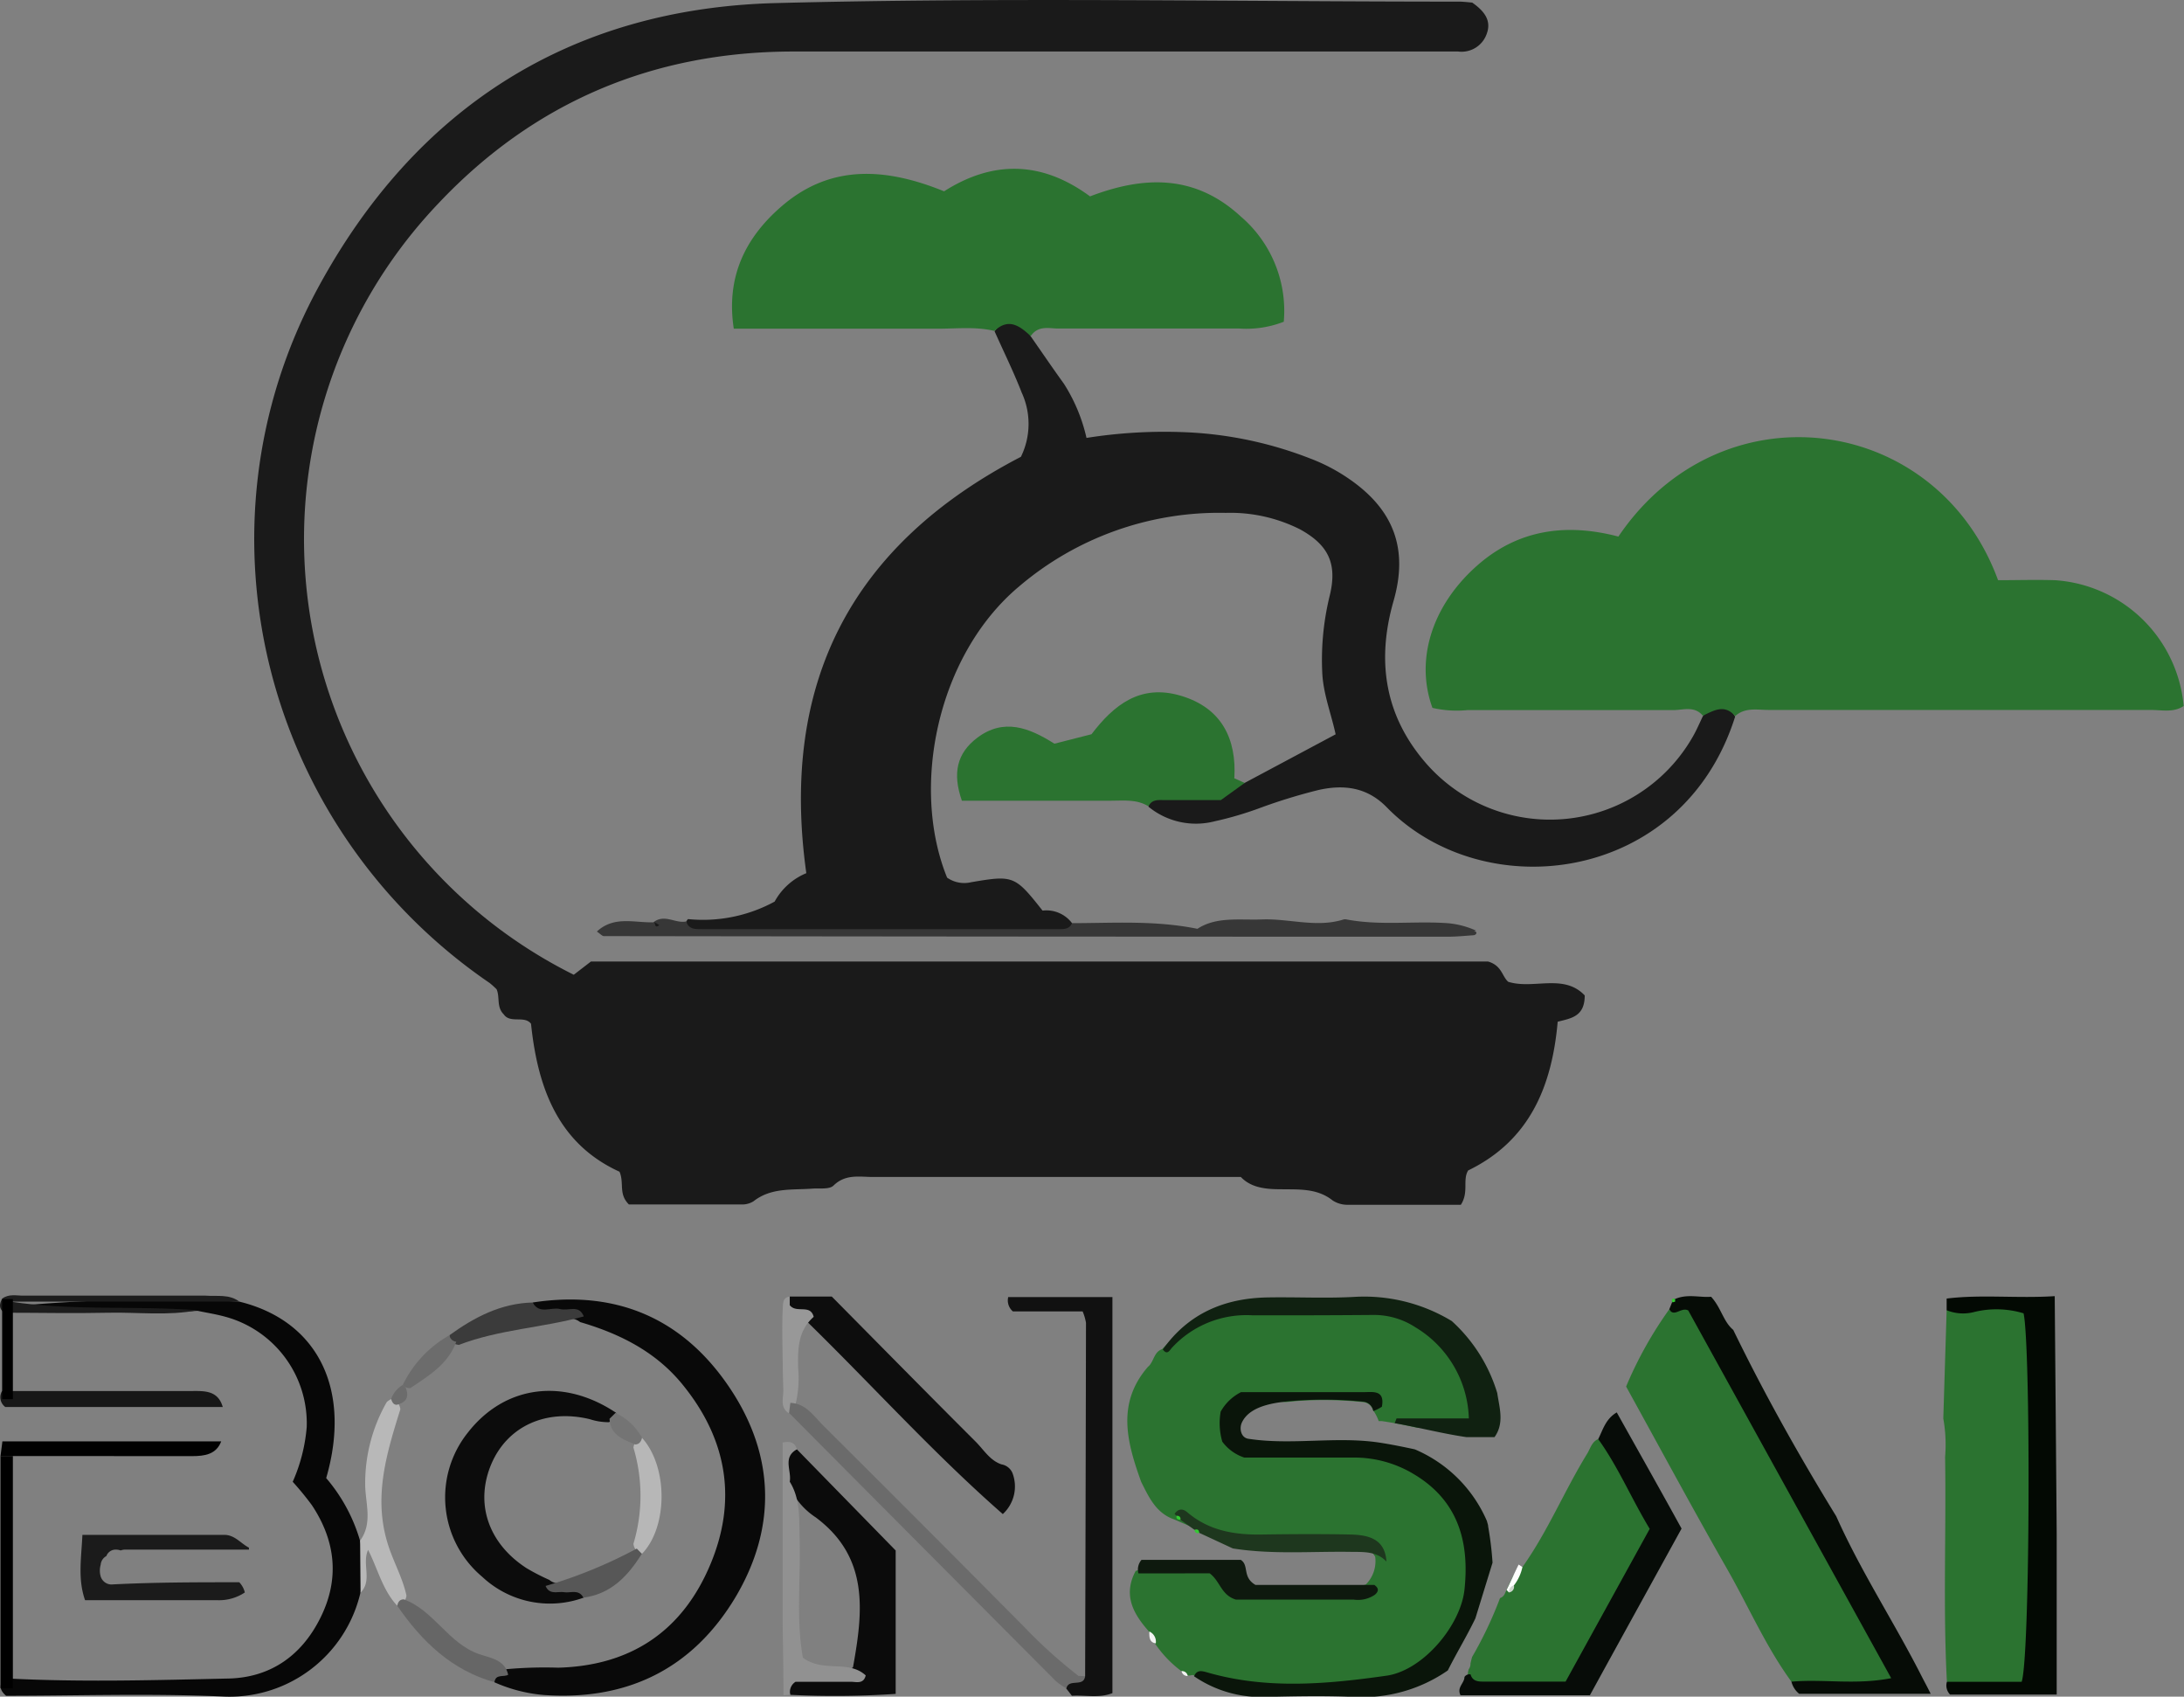 <svg xmlns="http://www.w3.org/2000/svg" viewBox="0 0 254.42 197.59"><rect x="0" y="0" width="254.42" height="197.59" fill="#808080" stroke="none"/><defs><style>.cls-1{fill:#1a1a1a;}.cls-2{fill:#2b7330;}.cls-3{fill:#060c06;}.cls-4{fill:#030903;}.cls-5{fill:#102111;}.cls-6{fill:#373737;}.cls-7{fill:#0d0d0d;}.cls-8{fill:#989898;}.cls-9{fill:#070707;}.cls-10{fill:#0a150a;}.cls-11{fill:#090909;}.cls-12{fill:#111;}.cls-13{fill:#070c08;}.cls-14{fill:#0b0b0b;}.cls-15{fill:#1b1b1b;}.cls-16{fill:#010101;}.cls-17{fill:#6b6b6b;}.cls-18{fill:#171717;}.cls-19{fill:#1d1d1d;}.cls-20{fill:#b8b8b8;}.cls-21{fill:#919191;}.cls-22{fill:#666;}.cls-23{fill:#3b3b3b;}.cls-24{fill:#6c6c6c;}.cls-25{fill:#fefefe;}.cls-26{fill:#f2f3f2;}.cls-27{fill:#34c933;}.cls-28{fill:#0e190e;}.cls-29{fill:#1e371e;}.cls-30{fill:#cdd5cc;}.cls-31{fill:#34ca33;}.cls-32{fill:#0c0c0c;}.cls-33{fill:#b7b7b7;}.cls-34{fill:#575757;}.cls-35{fill:#747474;}</style></defs><g id="Layer_2" data-name="Layer 2"><g id="Layer_1-2" data-name="Layer 1"><path class="cls-1" d="M171.5.3C173,1.35,173.77,2.46,173.17,4a3.1,3.1,0,0,1-3.3,2c-.87,0-1.74,0-2.61,0H92.45c-16.31,0-30.24,5.87-41.4,17.71a56.66,56.66,0,0,0,15.79,89.81l2-1.54H173.35c1.62.47,1.62,1.74,2.35,2.36,2.93.92,6.47-1,8.91,1.59,0,2.47-1.59,2.66-3.15,3.06-.66,7.44-3.21,13.82-10.43,17.32-.68,1.13.11,2.5-.85,4-4.23,0-8.69,0-13.15,0a3.16,3.16,0,0,1-1.78-.5c-1.83-1.46-4-1.27-6.07-1.31-1.78,0-3.46-.19-4.63-1.43-14.44,0-28.65,0-42.87,0-1.56,0-3.18-.37-4.58,1-.49.48-1.66.29-2.52.36-2.33.17-4.75-.14-6.8,1.47a2.47,2.47,0,0,1-1.43.37c-4.46,0-8.93,0-13.09,0-1.24-1.23-.52-2.48-1.09-3.81-7.09-3.23-9.52-9.65-10.31-17.23-.75-1-2.42,0-3.17-1.09-.88-.86-.43-2-.84-2.93a9.53,9.53,0,0,0-.81-.73c-26.34-18-35.2-52.88-20-80.95C48.43,12.5,66.49,1,90.3.36,116.84-.33,143.4.19,170,.19,170.45.19,171,.26,171.5.3Z"/><path class="cls-1" d="M79.94,107.31c.08-.1.17-.28.24-.27A17.46,17.46,0,0,0,90.24,105a7.43,7.43,0,0,1,3.69-3.31c-3.09-22.12,5.21-38.22,25-48.49a8.71,8.71,0,0,0,.09-7.48c-.94-2.42-2.1-4.76-3.16-7.14,1.66-2.2,2.54-2.08,4.22.6,1.28,1.83,2.54,3.69,3.85,5.5A19.81,19.81,0,0,1,126.57,51a58,58,0,0,1,12.19-.63,45.07,45.07,0,0,1,13.8,3,21.09,21.09,0,0,1,4.61,2.41c5.2,3.58,6.92,8.16,5.16,14.24-2,7-1,13.37,3.8,18.88a19.16,19.16,0,0,0,31.09-3.14c.43-.75.77-1.56,1.15-2.35,1.27-1.62,2.53-2.11,3.76.05C196,102.89,172.92,105.68,161.53,94c-2.29-2.34-5-2.65-7.92-2a65,65,0,0,0-6.76,2.07,39.71,39.71,0,0,1-5.36,1.58,8.72,8.72,0,0,1-7.7-1.7c.21-1.77,1.68-1.68,2.81-1.67a43,43,0,0,0,8.39-1.1l10.6-5.66c-.52-2.43-1.46-4.74-1.56-7.25a31.31,31.31,0,0,1,.87-8.89c.91-3.72-.13-5.9-3.45-7.73a18.06,18.06,0,0,0-8.67-1.92,35.93,35.93,0,0,0-24.09,8.59c-9.52,8-12.64,23.36-8.36,33.89a3.49,3.49,0,0,0,2.82.53c4.9-.83,5.08-.77,8.3,3.31a3.73,3.73,0,0,1,3.44,1.47c-.16,1.67-1.48,1-2.29,1q-20.1.06-40.2,0C81.49,108.53,80,109.21,79.94,107.31Z"/><path class="cls-2" d="M158.19,168.73c-3.36-.15-6.73,0-10.09,0-1.61,0-3.29.09-4.39-1.59-.64-2.35.48-3.49,2.74-3.79a13.5,13.5,0,0,1,3.3-.06l1.38-.13a44.67,44.67,0,0,1,7.67.13,1.3,1.3,0,0,1,1.14.92l0,0a5.41,5.41,0,0,1,.67,1.29l.34,0c1.4.2,2.78.48,4.16.78,2.21-.11,4.55.43,6.39-1.25.31-6.55-4.74-12.42-11.05-12.81-3.85-.24-7.72.07-11.57-.1-5.24-.23-9.82,1.1-13.5,5-1,.35-.95,1.5-1.65,2.06-3.7,4.26-2.44,8.82-.79,13.4.9,1.79,1.73,3.64,3.84,4.37,3.74,1.63,7.47,3.16,11.72,2.8a69.45,69.45,0,0,1,7.77,0c1.49,0,3,0,3.93,1.55a3.85,3.85,0,0,1-1.1,3.24c-4.47,1.32-9,.41-13.57.54a3.76,3.76,0,0,1-2.36-1c-3.4-2.64-7.09-2.34-10.87-1.13-1.49,2.77-.32,4.95,1.5,7l0,.08c.51.32.32,1,.76,1.39l0,0a13.19,13.19,0,0,0,2.8,3l.18.14a2.22,2.22,0,0,1,.72.57h.34l.33-.06c6.64,2.09,13.44,2,20.23,1.16,8-.93,12.68-6.67,12.31-14.62C171.24,174.36,165.84,169.09,158.19,168.73Z"/><path class="cls-2" d="M202.13,83.4c-1.24-1.45-2.5-.64-3.76-.05-1-1.19-2.33-.64-3.5-.65-8,0-16,0-23.94,0a12.57,12.57,0,0,1-4.06-.26c-2-5.48-.15-11.72,5-16.39,4.86-4.41,10.57-5.16,16.66-3.56,12-17.73,37.1-14.36,44.23,5.08,2.19,0,4.41-.07,6.62,0a16.12,16.12,0,0,1,15,14.65c-1.17.8-2.56.46-3.86.46q-22.26,0-44.51,0C204.71,82.68,203.29,82.35,202.13,83.4Z"/><path class="cls-2" d="M120.07,39.14c-1.27-1.18-2.57-2.16-4.22-.6-2.22-.53-4.47-.25-6.7-.26-7.81,0-15.63,0-23.67,0-.94-6.13,1.43-10.72,5.67-14.34,5.68-4.84,12.08-4.4,18.83-1.66,5.6-3.57,11.31-3.61,17,.59,6.19-2.36,12.18-2.63,17.57,2.35a14.46,14.46,0,0,1,5,12.25,12,12,0,0,1-5.2.79c-7,0-13.94,0-20.9,0C122.31,38.3,121,37.8,120.07,39.14Z"/><path class="cls-2" d="M226.8,195.86c-.46-8.73-.07-17.46-.21-26.19a17.17,17.17,0,0,0-.21-4.47l.39-12.61a16.77,16.77,0,0,1,8.59-.63c2.07,1.28,2.18,3.19,2.19,5.06q.12,17.22,0,34.43c0,1.75-.13,3.52-2.12,5C232.79,196.51,229.75,197.5,226.8,195.86Z"/><path class="cls-2" d="M145,91.18l-2.78,2H135.7c-.72,0-1.51-.14-1.91.73-1.35-.85-2.85-.66-4.32-.66H112.05c-1.11-3.19-.59-5.52,1.78-7.32,3.1-2.34,6.06-1.18,9,.68l4.32-1.1c2.61-3.42,5.69-5.89,10.42-4.48s6.5,5,6.22,9.61Z"/><path class="cls-3" d="M195.14,151.28c1.45-.63,2.91-.14,4.19-.26,1.18,1.28,1.41,2.88,2.58,3.86,3.62,7.45,7.67,14.66,12,21.71,2.89,6.48,6.8,12.41,10,18.73.28.55.58,1.08,1,1.94H209.59a2.63,2.63,0,0,1-.9-1.41c.61-1.85,2.07-.7,3.12-.82,2.05-.23,4.18.35,6.61-.55-1.8-4.59-4.4-8.56-6.68-12.63-4.7-8.39-9.2-16.89-13.87-25.3-.92-1.67-2.72-2.36-3.41-4.07l.32-.8C194.75,151.41,194.87,151.28,195.14,151.28Z"/><path class="cls-4" d="M226.8,195.86h8.71c1-3,1.06-39.28.22-42.91a10.91,10.91,0,0,0-5.73-.16,5.08,5.08,0,0,1-3.23-.2v-1.36c4.09-.5,8.14,0,12.59-.28.08,9.4.16,18.57.23,27.75v18.65H227.17A1.51,1.51,0,0,1,226.8,195.86Z"/><path class="cls-5" d="M160,153.14a8.83,8.83,0,0,1,4.89,1.44,12.81,12.81,0,0,1,6.22,10.61h-8.42l-.22.55c2.81.5,5.56,1.22,8.37,1.63l3.26,0c1.17-1.64.57-3.4.32-5.13a18.54,18.54,0,0,0-5.3-8.39,19.68,19.68,0,0,0-11.4-2.81c-3.35.18-6.72,0-10.08.06-5,.09-9.2,1.86-12.18,6.06.55.76.84,0,1.11-.25a11.79,11.79,0,0,1,9.3-3.73C150.53,153.19,155.24,153.18,160,153.14Z"/><path class="cls-6" d="M79.94,107.31c.29.91,1,.9,1.8.9h41.6c.64,0,1.23,0,1.55-.7,4.8,0,9.61-.35,14.6.66,2.21-1.44,4.85-1,7.49-1.09,3.18-.13,6.37,1,9.54,0a.85.85,0,0,1,.35,0c3.92.75,7.9.15,11.84.44a10.12,10.12,0,0,1,3.24.86c-.59.21.23-.06,0,.39a.46.46,0,0,1-.32.15c-1,.07-2,.17-3,.17q-49.14,0-98.28-.07c-.2,0-.39-.24-.82-.53,2-1.87,4.41-1,6.59-1.08h0C77.42,106.39,78.69,107.59,79.94,107.31Z"/><path class="cls-7" d="M92,151H96.9c5.43,5.49,11.07,11.22,16.76,16.9.94.94,1.65,2.18,3,2.64a1.69,1.69,0,0,1,1.28,1,4.37,4.37,0,0,1-1.12,4.79c-8-7-15.12-14.9-22.69-22.3C93.35,153,91,153.16,92,151Z"/><path class="cls-8" d="M92,151v1c.78,1,2.4-.17,2.79,1.36-1.86,1.63-1.86,3.8-1.81,6a12.82,12.82,0,0,1-.34,4.32,1.85,1.85,0,0,1-.74.91c-1.09-.7-.62-1.79-.65-2.73-.07-2.12-.08-4.24-.12-6.37,0-1.06,0-2.12.06-3.18C91.22,151.67,91.23,151.09,92,151Z"/><path class="cls-2" d="M194.46,152.48c.54,1,1.39-.31,2.21.14l23.64,42.82c-4.18.82-7.93.07-11.62.41-3-4.11-5-8.77-7.52-13.17-4-7-7.81-14.08-11.74-21.2A45.86,45.86,0,0,1,194.46,152.48Z"/><path class="cls-2" d="M186.18,167.59c-.76.33-.92,1.12-1.3,1.73-2.65,4.31-4.56,9-7.52,13.17a3.69,3.69,0,0,0-1.17,1.19c-.31.65-.61,1.29-.9,1.95a1,1,0,0,1-.55.49,45.65,45.65,0,0,1-3.25,6.85c-.07.25-.13.5-.19.76a1.05,1.05,0,0,1-.2.66,2.23,2.23,0,0,0-.06,1.2c3.67,2.32,7.61.59,11.6,1.06,4.15-5.93,7.11-12.31,10.46-18.64C190.7,174.42,190.2,169.89,186.18,167.59Z"/><path class="cls-9" d="M27.89,151.59C37,153.82,41,161.78,38,172.14a19.63,19.63,0,0,1,3.94,7.28,13.62,13.62,0,0,1,.05,6.06,15.66,15.66,0,0,1-16.19,12.09c-8.42-.37-16.88-.08-25.09-.08-.82-.7-.72-1.25-.38-1.82.14-.26.35-.21.63-.19,8.58.44,17.17.19,25.74,0,4.88-.14,8.47-2.72,10.63-7.08,2.25-4.51,1.78-8.93-1-13.11a34.49,34.49,0,0,0-2.23-2.72,19.74,19.74,0,0,0,1.63-6.37,12.86,12.86,0,0,0-9.44-12.84c-1.07-.3-2.18-.47-3.27-.7a168.15,168.15,0,0,1-22.33-.46A184.55,184.55,0,0,1,27.89,151.59Z"/><path class="cls-10" d="M173.36,177.78c0-.21-.1-.42-.14-.63a15.92,15.92,0,0,0-8.41-8.36c-1.36-.29-2.72-.57-4.09-.78-5.08-.77-10.21.33-15.3-.45-.88-.14-1.06-1.21-.76-1.87,1-2.18,4.42-2.42,6.47-2.58a44.67,44.67,0,0,1,7.67.13,1.3,1.3,0,0,1,1.18,1.1,6,6,0,0,0,1-.51c.37-2-1.06-1.7-2.16-1.7-4.85,0-9.7,0-14.25,0a5.61,5.61,0,0,0-2.37,2.27,7.66,7.66,0,0,0,.19,3.5,5.24,5.24,0,0,0,2.56,1.85c4,0,8.31,0,12.67,0a13.37,13.37,0,0,1,7.08,1.93c5.16,3.07,6.5,7.87,5.9,13.46-.45,4.15-4.78,9.34-9,10-7,1-14.05,1.64-21-.38-.67-.19-1.18-.29-1.5.46a13.8,13.8,0,0,0,8.46,2.4c3.37-.08,6.74-.15,10.1,0a17.45,17.45,0,0,0,11-3.08c1-2,2.22-4,3.21-6.06l2-6.49A38.33,38.33,0,0,0,173.36,177.78Z"/><path class="cls-11" d="M62.05,151.69c9.88-1.52,17.71,1.94,23.14,10.22,5.1,7.79,5.23,16.1.5,24.08-5,8.36-12.62,12.09-22.33,11.41a17.8,17.8,0,0,1-5.76-1.48c-.17-1.12.7-1.26,1.43-1.53a49.38,49.38,0,0,1,6-.17c8.44-.23,14.45-4.24,17.71-12,3.12-7.4,2-14.4-3-20.69-3.13-4-7.41-6.17-12.16-7.56C65.94,152.66,62.93,154.72,62.05,151.69Z"/><path class="cls-12" d="M126.41,195.2q.06-20.56.1-41.15a6,6,0,0,0-.39-1.32H118a1.67,1.67,0,0,1-.55-1.67h12.14v46.12c-1.54.62-3.16.21-4.72.31l-.67-.86C124,194.72,125.91,196,126.41,195.2Z"/><path class="cls-13" d="M171.31,195c.21.75.79.84,1.44.84h9.63l9.8-17.79c-2.14-3.53-3.67-7.22-6-10.45.55-1.08.85-2.34,2.16-3.11,2.49,4.45,5,8.89,7.55,13.53-3.55,6.45-7.13,12.94-10.68,19.41H170.14c-.47-.91.46-1.41.46-2.13A.7.7,0,0,1,171.31,195Z"/><path class="cls-14" d="M92.83,168.79l11.51,11.78v16.7a105.07,105.07,0,0,1-12.28.11c-.85-2.48,1.21-2.07,2.42-2.36,1.61-.4,3.45.47,4.89-.86,1.17-6.48,1.91-12.79-4.35-17.45a8.4,8.4,0,0,1-3.36-4.34C92.1,171.19,90.56,169.37,92.83,168.79Z"/><path class="cls-15" d="M29,180.24c-1-.52-1.65-1.5-2.91-1.49-5.45,0-10.89,0-16.49,0-.13,2.75-.55,5.16.31,7.61,5.25,0,10.35,0,15.45,0a5.4,5.4,0,0,0,3.16-.9,2.54,2.54,0,0,0-.65-1.19c-5,0-9.94,0-14.91.26a1.33,1.33,0,0,1-1.23-.93,2.49,2.49,0,0,1,0-1.38,1.26,1.26,0,0,1,.66-1,1.15,1.15,0,0,1,1.13-.75,1.53,1.53,0,0,1,.54.1,1.27,1.27,0,0,1,.5-.1H29Z"/><path class="cls-16" d="M.06,169.57l.22-1.71H25.77c-.57,1.51-1.9,1.72-3.38,1.72Z"/><path class="cls-17" d="M126.41,195.2c-.16,1.35-1.92.23-2.18,1.43a7.39,7.39,0,0,1-1.21-.83q-15.57-15.62-31.1-31.25l.15-1.17c1.84.07,2.74,1.56,3.85,2.66q11.73,11.67,23.38,23.42a57.25,57.25,0,0,0,6.34,5.72Z"/><path class="cls-18" d="M.24,162H22.13c1.57,0,3.24-.16,3.82,1.86H.62A1.4,1.4,0,0,1,.24,162Z"/><path class="cls-19" d="M27.89,151.59H1.23c7.24,1.1,14.53.45,21.78,1-3.43.67-6.9.22-10.35.29-4.06.09-8.14,0-12.18,0-.66-.5-.54-1.05-.23-1.64.78-.59,1.67-.34,2.51-.35,7.07,0,14.13,0,21.19,0C25.28,151,26.69,150.68,27.89,151.59Z"/><path class="cls-20" d="M42,185.48l-.05-6.06c1.53-2.09.57-4.46.59-6.67A19,19,0,0,1,45,163.38c.1-.2.36-.31.55-.45a1.37,1.37,0,0,1,1.09,1.19c-1.56,5-3.12,10-1.56,15.37.62,2.18,1.79,4.12,2.27,6.33A1.33,1.33,0,0,1,46.27,187c-1.72-1.84-2.26-4.3-3.39-6.5C42.13,182.13,43.42,184.06,42,185.48Z"/><path class="cls-21" d="M92.83,168.79c-1.7.94-.59,2.51-.83,3.77,1.25,2,1.09,4.3,1.15,6.55.14,4.7-.43,9.45.38,13.94,2.37,1.78,5.31.21,7.32,2.07-.26,1.07-1.13.73-1.8.74-2.21,0-4.43,0-6.37,0a1.39,1.39,0,0,0-.62,1.51l-.79.06c0-3-.07-6-.1-9V168C92.17,167.79,92.63,168.08,92.83,168.79Z"/><path class="cls-22" d="M46.27,187c.1-.41.27-.74.77-.74,3.51,1.28,5.16,5.12,8.77,6.38,1.26.43,3,.63,3.39,2.4-.52.32-1.46-.14-1.6.87C52.59,194.51,49.13,191.14,46.27,187Z"/><path class="cls-23" d="M62.05,151.69c.78,1.43,2.13.5,3.18.76s2.2-.56,2.78.86c-4.8,1.33-9.87,1.51-14.56,3.32-.64-.1-1.18-.31-1.09-1.13C55.26,153.4,58.36,151.78,62.05,151.69Z"/><path class="cls-24" d="M52.36,155.5a.86.86,0,0,0,.79.75c-.94,2.62-3.18,3.94-5.31,5.39a.94.94,0,0,1-.92-.35A13.29,13.29,0,0,1,52.36,155.5Z"/><path class="cls-25" d="M175.51,185.16a2.56,2.56,0,0,0,.28.3h0a2.15,2.15,0,0,0,.56-.81,5.24,5.24,0,0,0,1-2.15l-.44-.29C176.43,183.18,176,184.16,175.51,185.16Z"/><path class="cls-24" d="M46.22,163.6c-.42,0-.54-.35-.66-.67a3.14,3.14,0,0,1,1.36-1.64l.33.3C47.7,162.67,47.34,163.33,46.22,163.6Z"/><path class="cls-26" d="M133.88,190a1.3,1.3,0,0,1,.76,1.39C133.86,191.26,133.89,190.64,133.88,190Z"/><path class="cls-27" d="M195.14,151.28l0,.31-.31.09C194.68,151.35,194.74,151.15,195.14,151.28Z"/><path class="cls-26" d="M137.64,194.62a.66.66,0,0,1,.72.57A.7.7,0,0,1,137.64,194.62Z"/><path class="cls-28" d="M132.62,183.24a1.71,1.71,0,0,1,.36-1.58h11.56c1,.64.14,2,1.71,2.92H160.1c.49.35.57.7.07,1.14a3.49,3.49,0,0,1-2.48.57c-4.71,0-9.42,0-13.72,0-1.74-.54-1.8-2.12-3.05-3.06Z"/><path class="cls-29" d="M139.16,178.17,137.52,177a.86.86,0,0,1-.46-.46l-.23-.23c.45-.66,1-.63,1.53-.15,2.5,2.11,5.46,2.6,8.61,2.55,3.46-.05,6.92-.07,10.38,0,2,.06,4,.46,4.16,3.15-1.15-1.22-2.66-1.11-4.15-1.13-4.59-.07-9.18.33-13.75-.4l-3.92-1.82A.69.69,0,0,0,139.16,178.17Z"/><path class="cls-1" d="M76.18,107.36l.63.38c-.59.45-.45-.21-.63-.38Z"/><path class="cls-30" d="M175.8,185.45a.72.72,0,0,1,.56-.81A.66.66,0,0,1,175.8,185.45Z"/><path class="cls-31" d="M137.06,176.52c.3,0,.49.12.46.46C137.15,177,137,176.85,137.06,176.52Z"/><path class="cls-31" d="M139.16,178.17c.34-.13.53,0,.53.36A.38.38,0,0,1,139.16,178.17Z"/><path class="cls-32" d="M68,186.06a11.52,11.52,0,0,1-11.83-2.43,12.07,12.07,0,0,1-1.66-16.8c4.29-5.49,11.11-6.4,17.25-2.3.17.72-.3.95-.86,1.1a7.07,7.07,0,0,1-2.19-.35c-5.07-1.22-9.52.78-11.43,5.12-2,4.6-.45,9.31,4.06,12.23A25.23,25.23,0,0,0,64,184C65.14,185,67.43,183.82,68,186.06Z"/><path class="cls-33" d="M74.79,167.45c3.07,3.41,3,10.41,0,13.5a1.34,1.34,0,0,1-1-1.16,19.5,19.5,0,0,0,0-11.2A1.34,1.34,0,0,1,74.79,167.45Z"/><path class="cls-34" d="M74.18,180.35l.59.6c-1.61,2.58-3.58,4.69-6.81,5.11-.53-1-1.46-.52-2.24-.63s-1.72.34-2.16-.73A55.13,55.13,0,0,0,74.18,180.35Z"/><path class="cls-35" d="M74.79,167.45c-.1.42-.3.74-.78.78-1.4-.6-2.93-1.08-3-3l.69-.68A6.78,6.78,0,0,1,74.79,167.45Z"/><rect x="0.25" y="151.29" width="1.25" height="11.66"/><rect x="0.06" y="169.57" width="1.44" height="27.06"/></g></g></svg>